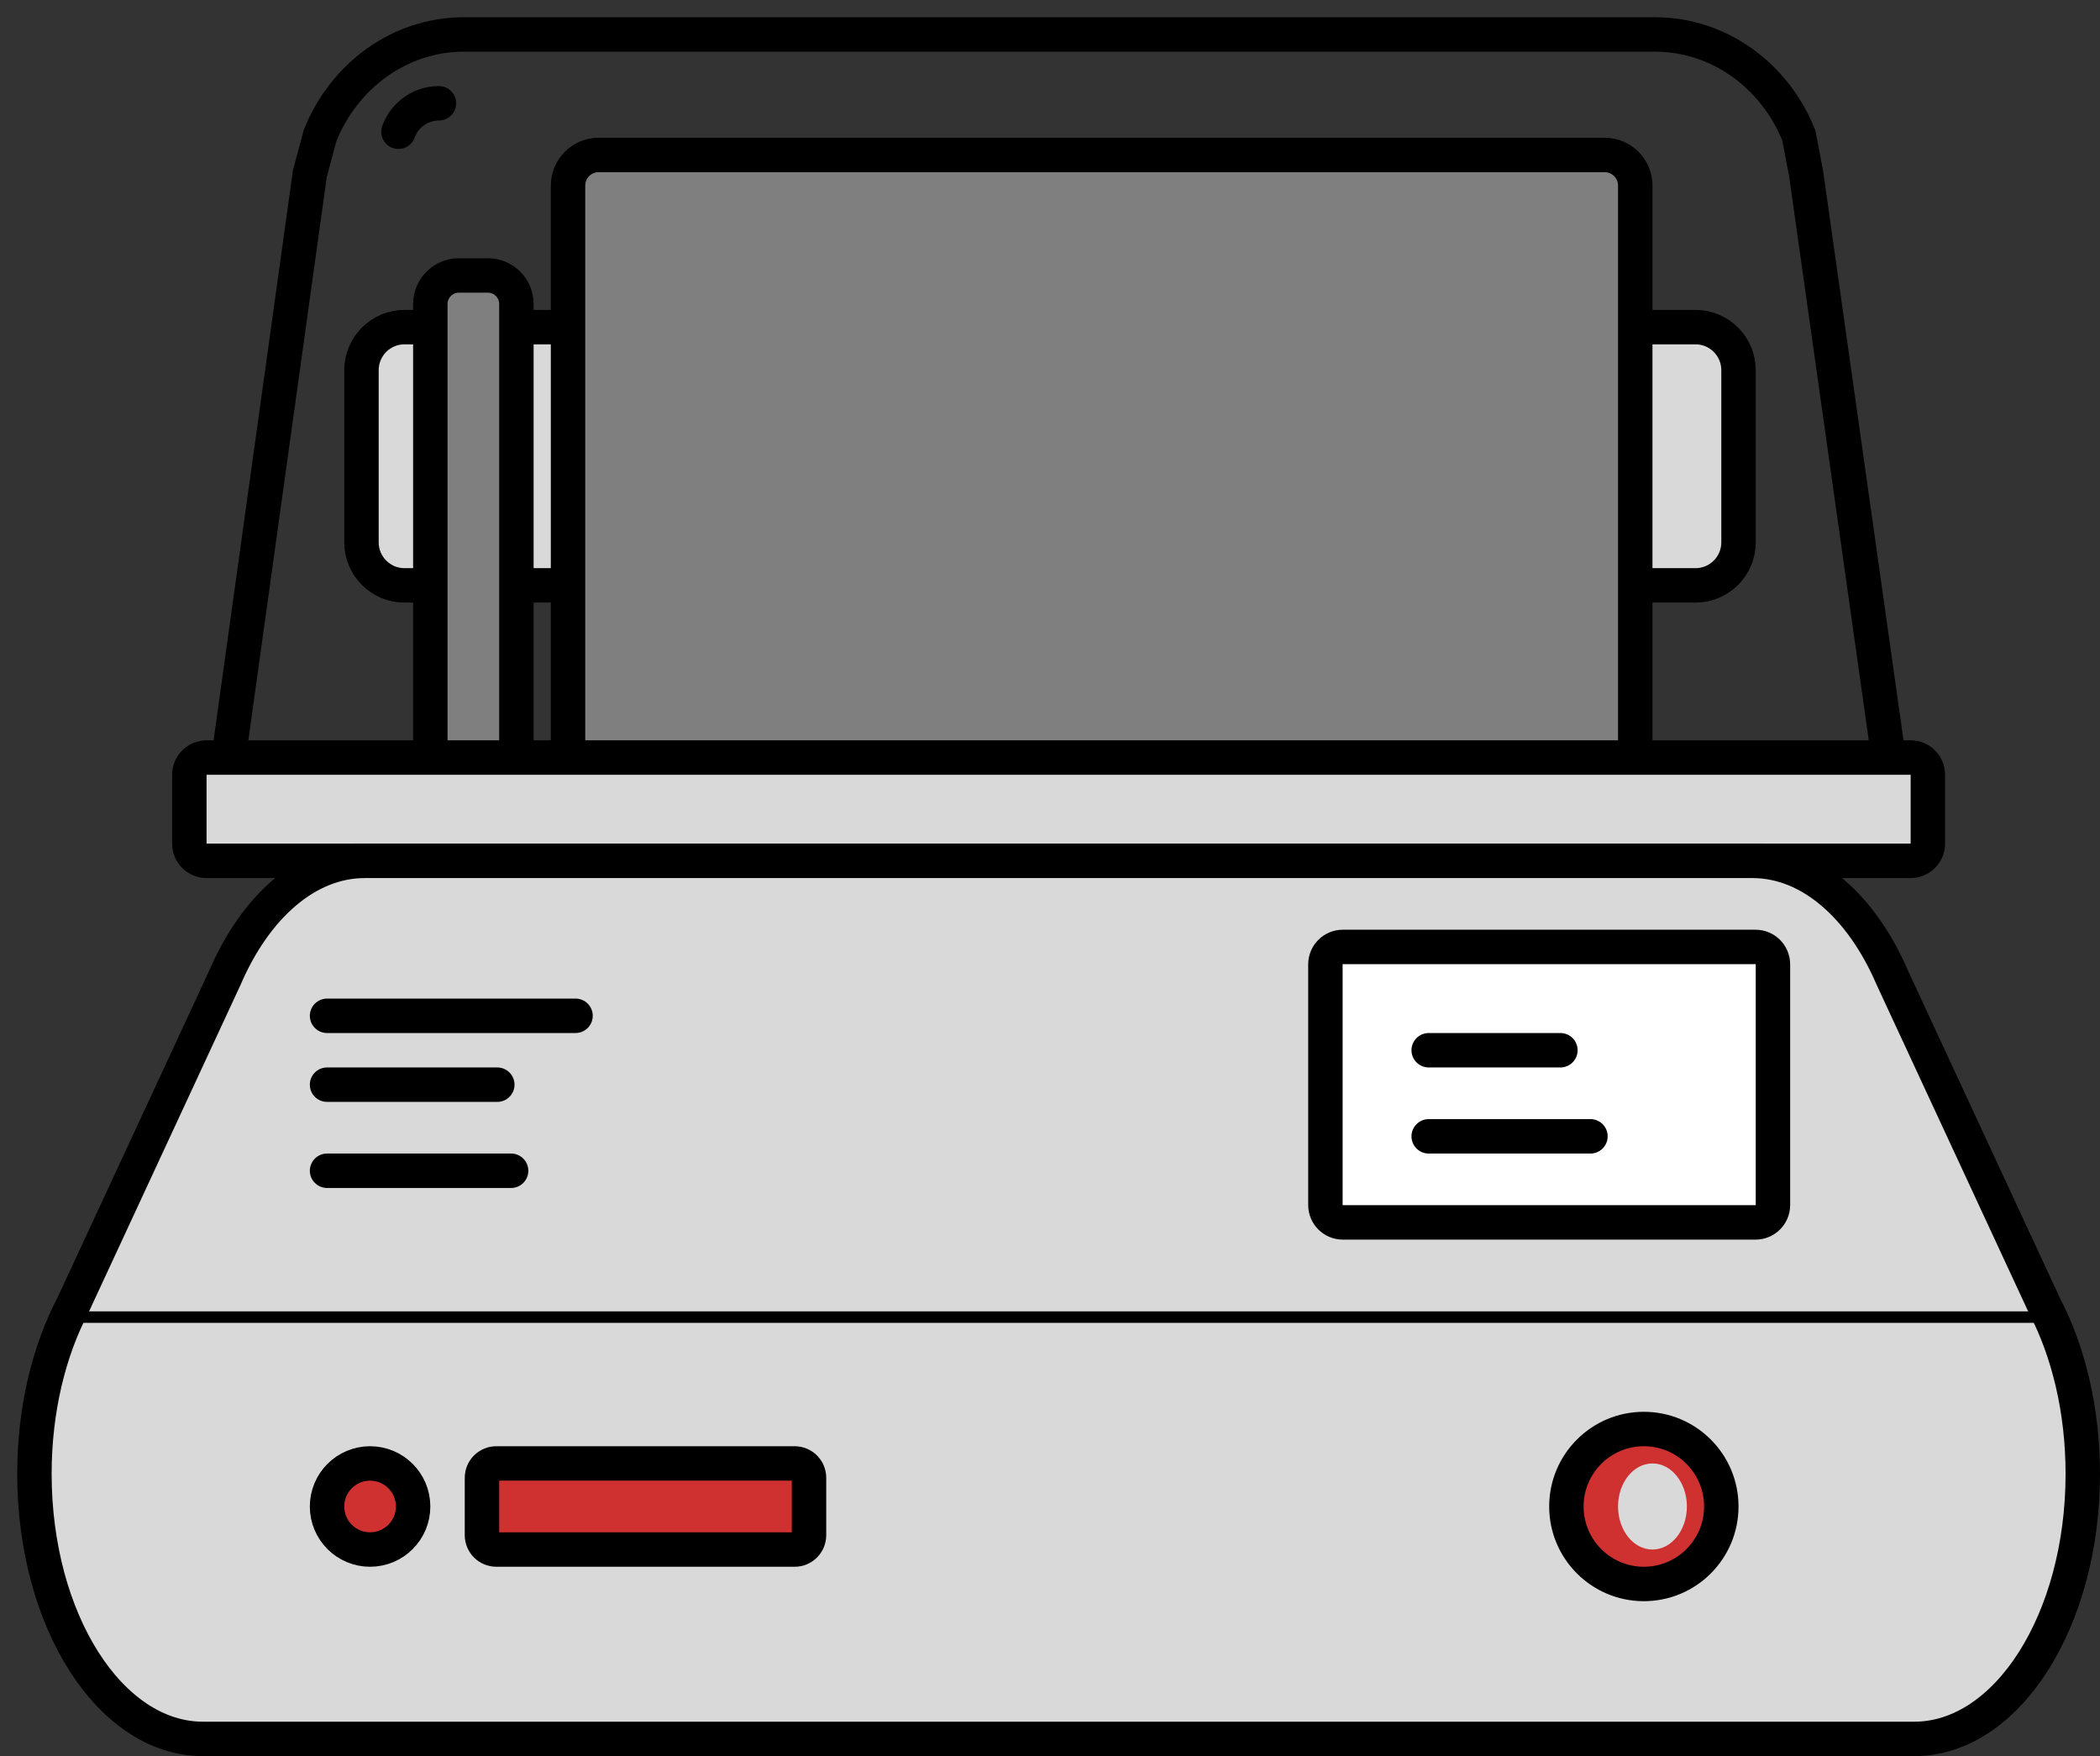 <svg width="122" height="102" xmlns="http://www.w3.org/2000/svg" xmlns:xlink="http://www.w3.org/1999/xlink" overflow="hidden"><rect width="100%" height="100%" fill="#333333" stroke="none"/><g transform="translate(-640 -131)"><path d="M738.5 150C739.881 150 741 151.119 741 152.5L741 162.5C741 163.881 739.881 165 738.5 165L663.5 165C662.119 165 661 163.881 661 162.5L661 152.5C661 151.119 662.119 150 663.5 150Z" stroke="#000000" stroke-width="2" stroke-miterlimit="8" fill="#D9D9D9" fill-rule="evenodd"/><path d="M673 141.779C673 140.796 673.796 140 674.779 140L733.221 140C734.204 140 735 140.796 735 141.779L735 177.221C735 178.204 734.204 179 733.221 179L674.779 179C673.796 179 673 178.204 673 177.221Z" stroke="#000000" stroke-width="2" stroke-miterlimit="8" fill="#7F7F7F" fill-rule="evenodd"/><path d="M665 148.657C665 147.742 665.742 147 666.657 147L668.343 147C669.258 147 670 147.742 670 148.657L670 177.343C670 178.258 669.258 179 668.343 179L666.657 179C665.742 179 665 178.258 665 177.343Z" stroke="#000000" stroke-width="2" stroke-miterlimit="8" fill="#7F7F7F" fill-rule="evenodd"/><path d="M666.964 133 736.137 133C739.899 133 743.126 135.42 744.505 138.869L744.928 141.086 750 177 653 177 658.001 141.086 658.596 138.869C659.975 135.42 663.203 133 666.964 133Z" stroke="#000000" stroke-width="2" stroke-miterlimit="8" fill="none" fill-rule="evenodd"/><path d="M663.148 138.653C663.505 137.661 664.446 137 665.5 137" stroke="#000000" stroke-width="2" stroke-linecap="round" stroke-linejoin="round" stroke-miterlimit="10" fill="none" fill-rule="evenodd"/><path d="M651 176C651 175.448 651.448 175 652 175L751 175C751.552 175 752 175.448 752 176L752 180C752 180.552 751.552 181 751 181L652 181C651.448 181 651 180.552 651 180Z" stroke="#000000" stroke-width="2" stroke-miterlimit="8" fill="#D9D9D9" fill-rule="evenodd"/><path d="M99.811 0 99.183 0 69.029 0 45.905 0 45.276 0 19.817 0 19.189 0C15.807 0 12.825 2.693 11.065 6.788L2.237 25.811C0.84 28.473 0 31.884 0 35.605 0 44.107 4.386 51 9.797 51L19.817 51 35.884 51 45.905 51 69.029 51 99.183 51 109.203 51C114.614 51 119 44.107 119 35.605 119 31.884 118.16 28.473 116.763 25.811L107.935 6.788C106.175 2.693 103.193 0 99.811 0Z" stroke="#000000" stroke-width="2" stroke-miterlimit="8" fill="#D9D9D9" fill-rule="evenodd" transform="matrix(-1 0 0 1 761 181)"/><path d="M644.5 207.5 758.944 207.5" stroke="#000000" stroke-width="0.667" stroke-linecap="round" stroke-miterlimit="8" fill="none" fill-rule="evenodd"/><path d="M717 187.011C717 186.453 717.453 186 718.011 186L741.989 186C742.547 186 743 186.453 743 187.011L743 200.989C743 201.547 742.547 202 741.989 202L718.011 202C717.453 202 717 201.547 717 200.989Z" stroke="#000000" stroke-width="2" stroke-miterlimit="8" fill="#FFFFFF" fill-rule="evenodd"/><path d="M723 192 730.652 192" stroke="#000000" stroke-width="2" stroke-linecap="round" stroke-linejoin="round" stroke-miterlimit="10" fill="none" fill-rule="evenodd"/><path d="M723 197 732.398 197" stroke="#000000" stroke-width="2" stroke-linecap="round" stroke-linejoin="round" stroke-miterlimit="10" fill="none" fill-rule="evenodd"/><path d="M659 190 673.436 190" stroke="#000000" stroke-width="2" stroke-linecap="round" stroke-linejoin="round" stroke-miterlimit="10" fill="none" fill-rule="evenodd"/><path d="M659 194 668.891 194" stroke="#000000" stroke-width="2" stroke-linecap="round" stroke-linejoin="round" stroke-miterlimit="10" fill="none" fill-rule="evenodd"/><path d="M659 199 669.693 199" stroke="#000000" stroke-width="2" stroke-linecap="round" stroke-linejoin="round" stroke-miterlimit="10" fill="none" fill-rule="evenodd"/><path d="M668 216.833C668 216.373 668.373 216 668.833 216L686.167 216C686.627 216 687 216.373 687 216.833L687 220.167C687 220.627 686.627 221 686.167 221L668.833 221C668.373 221 668 220.627 668 220.167Z" stroke="#000000" stroke-width="2" stroke-miterlimit="8" fill="#CF3131" fill-rule="evenodd"/><path d="M659 218.5C659 217.119 660.119 216 661.5 216 662.881 216 664 217.119 664 218.5 664 219.881 662.881 221 661.5 221 660.119 221 659 219.881 659 218.5Z" stroke="#000000" stroke-width="2" stroke-miterlimit="8" fill="#CF3131" fill-rule="evenodd"/><path d="M731 218.5C731 216.015 733.015 214 735.5 214 737.985 214 740 216.015 740 218.5 740 220.985 737.985 223 735.5 223 733.015 223 731 220.985 731 218.5Z" stroke="#000000" stroke-width="2" stroke-miterlimit="8" fill="#CF3131" fill-rule="evenodd"/><path d="M734 218.5C734 217.119 734.895 216 736 216 737.105 216 738 217.119 738 218.5 738 219.881 737.105 221 736 221 734.895 221 734 219.881 734 218.5Z" fill="#D9D9D9" fill-rule="evenodd"/></g></svg>